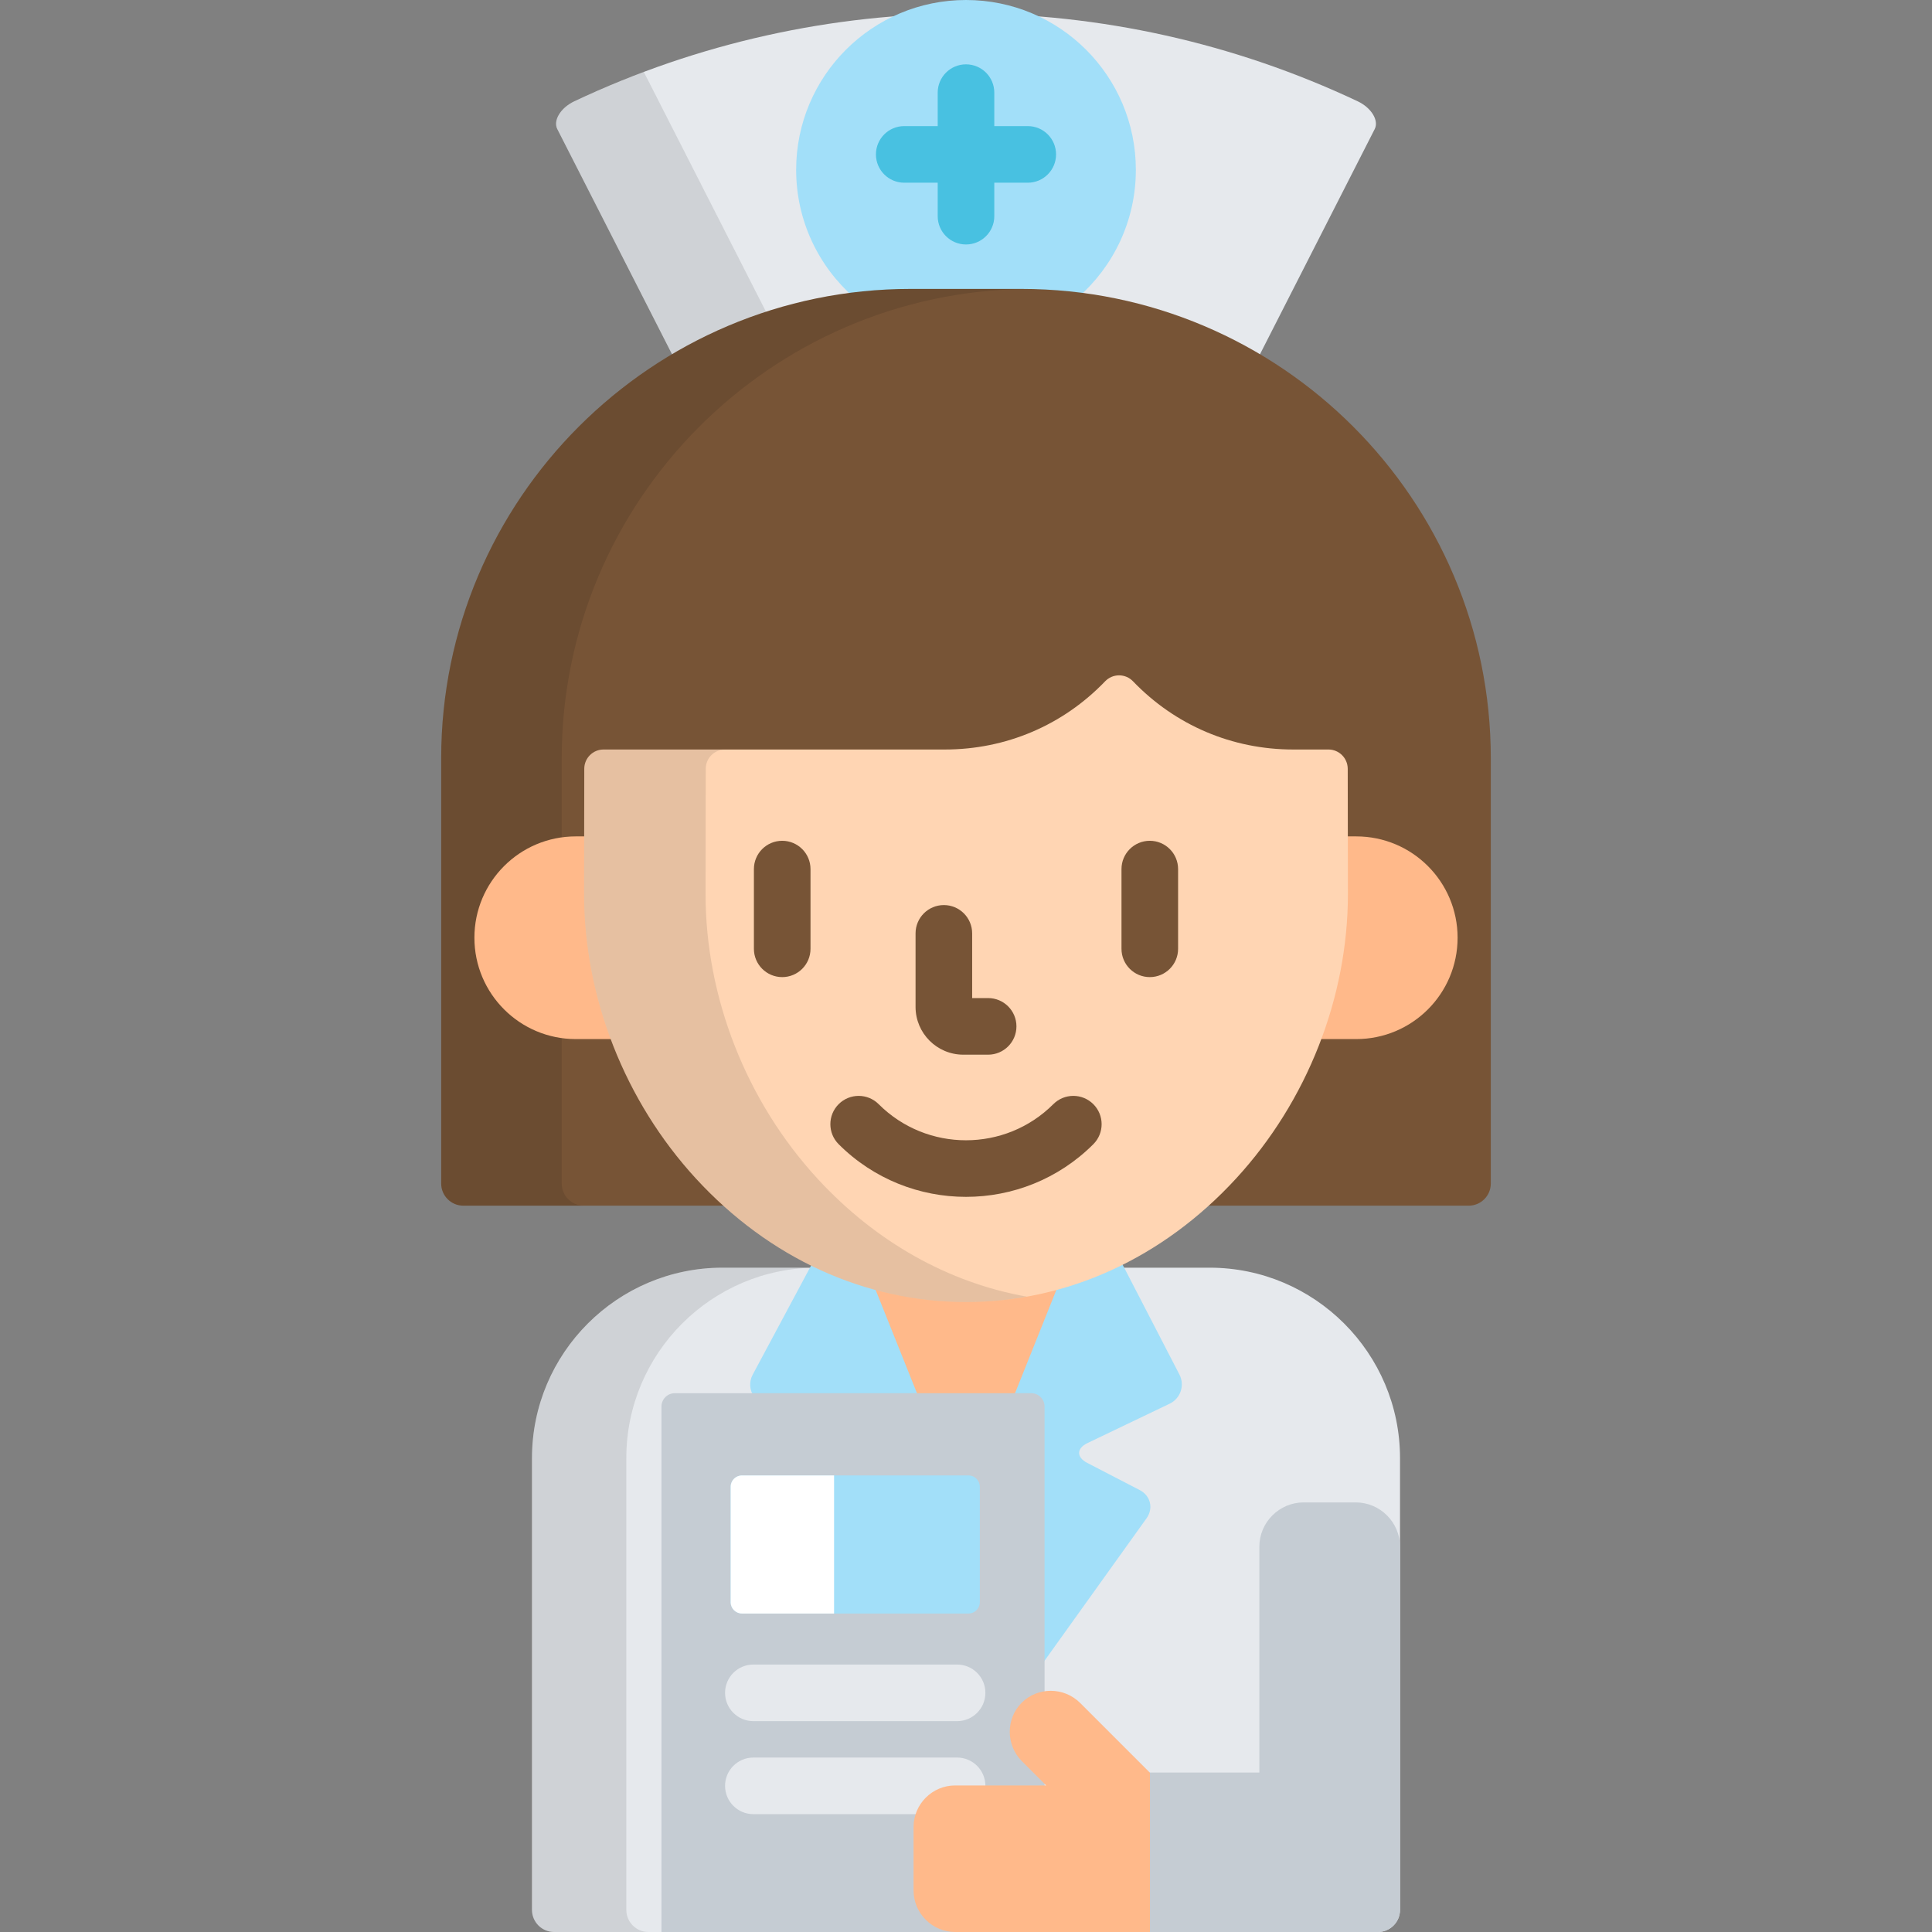<?xml version="1.0" encoding="iso-8859-1"?>
<!-- Generator: Adobe Illustrator 19.0.0, SVG Export Plug-In . SVG Version: 6.00 Build 0)  -->
<svg version="1.1" id="Capa_1" xmlns="http://www.w3.org/2000/svg" xmlns:xlink="http://www.w3.org/1999/xlink" x="0px" y="0px"
	 viewBox="0 0 512 512" style="enable-background:new 0 0 512 512;" xml:space="preserve">
<rect x="0" y="0" width="512" height="512" fill="#808080" stroke="none"/>
<path style="fill:#E6E9ED;" d="M178.653,94.979C197.07,84.193,218.489,78,241.33,78h29.342c22.84,0,44.258,6.193,62.675,16.979
	c10.319-20.252,20.637-40.505,30.957-60.756c1.171-2.265-0.839-5.652-4.516-7.385c-65.705-31.01-141.87-31.01-207.575,0
	c-3.677,1.734-5.687,5.119-4.516,7.385C158.016,54.475,168.335,74.728,178.653,94.979z"/>
<path style="opacity:0.1;enable-background:new    ;" d="M178.653,94.979c7.822-4.581,16.186-8.332,24.971-11.133
	c-11.002-21.595-22.004-43.19-33.007-64.782c-6.212,2.33-12.353,4.917-18.404,7.773c-3.677,1.734-5.687,5.119-4.516,7.385
	C158.016,54.475,168.335,74.728,178.653,94.979z"/>
<path style="fill:#A2DFF9;" d="M226.394,78.899C231.292,78.311,236.275,78,241.33,78h29.342c5.054,0,10.037,0.311,14.935,0.899
	c9.436-8.25,15.405-20.369,15.405-33.888C301.011,20.152,280.859,0,256,0s-45.011,20.152-45.011,45.011
	C210.989,58.531,216.958,70.649,226.394,78.899z"/>
<path style="fill:#48C1E1;" d="M272.369,33.419H263.5v-8.868c0-4.142-3.358-7.5-7.5-7.5s-7.5,3.358-7.5,7.5v8.868h-8.869
	c-4.142,0-7.5,3.358-7.5,7.5s3.358,7.5,7.5,7.5h8.869v8.869c0,4.142,3.358,7.5,7.5,7.5s7.5-3.358,7.5-7.5v-8.869h8.869
	c4.142,0,7.5-3.358,7.5-7.5S276.511,33.419,272.369,33.419z"/>
<path style="fill:#775436;" d="M270.671,76.566H241.33c-68.6,0-124.411,55.81-124.411,124.409v112.673
	c0,3.241,2.628,5.869,5.869,5.869h70.394c-2.769-2.453-5.446-5.072-8.014-7.865c-18.672-20.309-29.381-47.555-29.381-74.75
	c0.013-10.756,0.034-25.527,0.052-33.168c0.005-2.264,1.852-4.105,4.115-4.105h90.436c16.477,0,31.82-6.53,43.206-18.389
	c0.772-0.804,1.854-1.265,2.968-1.265c1.114,0,2.195,0.461,2.968,1.265c11.387,11.858,26.723,18.389,43.184,18.389h9.33
	c2.263,0,4.109,1.842,4.115,4.106c0.017,7.632,0.038,22.409,0.052,33.169c0,27.194-10.709,54.44-29.381,74.749
	c-2.568,2.793-5.245,5.412-8.014,7.865h70.395c3.24,0,5.868-2.628,5.868-5.869V200.976
	C395.081,132.376,339.271,76.566,270.671,76.566z"/>
<g style="opacity:0.1;">
	<path d="M148.861,313.648V200.976c0-68.165,55.107-123.692,123.11-124.393c-0.434-0.004-0.866-0.017-1.3-0.017H241.33
		c-68.6,0-124.411,55.81-124.411,124.409v112.673c0,3.241,2.628,5.869,5.869,5.869h31.942
		C151.489,319.517,148.861,316.89,148.861,313.648z"/>
</g>
<g>
	<path style="fill:#FFB98A;" d="M359.422,221.654h-3.23c0.008,5.234,0.015,10.614,0.021,15.25c0,13.068-2.479,26.146-7.121,38.462
		h10.33c14.832,0,26.856-12.025,26.856-26.856C386.278,233.678,374.254,221.654,359.422,221.654z"/>
	<path style="fill:#FFB98A;" d="M155.787,236.902c0.006-4.635,0.013-10.015,0.02-15.249h-3.229
		c-14.832,0-26.856,12.024-26.856,26.856c0,14.831,12.024,26.856,26.856,26.856h10.33
		C158.267,263.049,155.787,249.971,155.787,236.902z"/>
</g>
<path style="fill:#E6E9ED;" d="M320.552,335.949h-27.006c-11.832,5.315-24.529,8.104-37.546,8.104
	c-13.017,0-25.715-2.789-37.546-8.104h-27.006c-27.829,0-50.468,22.64-50.468,50.468v119.715c0,3.241,2.627,5.868,5.868,5.868
	h218.304c3.241,0,5.868-2.627,5.868-5.868V386.417C371.02,358.588,348.381,335.949,320.552,335.949z"/>
<path style="opacity:0.1;enable-background:new    ;" d="M165.98,506.132V386.417c0-27.828,22.639-50.468,50.468-50.468h-25
	c-27.829,0-50.468,22.64-50.468,50.468v119.715c0,3.241,2.627,5.868,5.868,5.868h25C168.607,512,165.98,509.373,165.98,506.132z"/>
<path style="fill:#A2DFF9;" d="M312.553,364.253l-15.496-29.969c-12.814,6.396-26.743,9.768-41.057,9.768
	c-14.138,0-27.901-3.286-40.585-9.53l-15.938,29.77c-1.064,1.987-0.822,4.265,0.416,5.924h73.405c1.39,0,2.521,1.131,2.521,2.522
	v68.761l28.027-39.135c1.879-2.624,1.072-5.985-1.794-7.47l-13.95-7.225c-2.866-1.484-2.83-3.839,0.081-5.234l21.773-10.433
	C312.867,370.607,314.036,367.12,312.553,364.253z"/>
<path style="fill:#FFB98A;" d="M268.591,370.216l11.809-29.502c-7.909,2.204-16.09,3.339-24.4,3.339
	c-8.311,0-16.492-1.136-24.4-3.34l11.809,29.503L268.591,370.216L268.591,370.216z"/>
<path style="fill:#C5CCD3;" d="M276.819,512V372.737c0-1.936-1.584-3.522-3.521-3.522h-94.481c-1.936,0-3.52,1.585-3.52,3.522V512
	H276.819z"/>
<path style="fill:#A2DFF9;" d="M259.663,424.606c0,1.65-1.35,3-3,3h-60.036c-1.65,0-3-1.35-3-3V394c0-1.65,1.35-3,3-3h60.036
	c1.65,0,3,1.35,3,3V424.606z"/>
<path style="fill:#FFFFFF;" d="M196.626,391c-1.65,0-3,1.35-3,3v30.606c0,1.65,1.35,3,3,3h24.412V391H196.626z"/>
<g>
	<path style="fill:#E6E9ED;" d="M253.639,456.121H199.65c-4.142,0-7.5-3.358-7.5-7.5s3.358-7.5,7.5-7.5h53.989
		c4.142,0,7.5,3.358,7.5,7.5C261.139,452.763,257.781,456.121,253.639,456.121z"/>
	<path style="fill:#E6E9ED;" d="M253.639,480.769H199.65c-4.142,0-7.5-3.358-7.5-7.5s3.358-7.5,7.5-7.5h53.989
		c4.142,0,7.5,3.358,7.5,7.5C261.139,477.411,257.781,480.769,253.639,480.769z"/>
</g>
<path style="fill:#C5CCD3;" d="M359.284,398.153H345.48c-6.455,0-11.737,5.281-11.737,11.737v59.857h-30.145l0.05,0.05V512h61.505
	c3.241,0,5.868-2.627,5.868-5.868v-96.241C371.02,403.435,365.739,398.153,359.284,398.153z"/>
<path style="fill:#FFB98A;" d="M304.749,469.797l-18.481-18.479c-4.284-4.287-11.264-4.319-15.51-0.074
	c-4.245,4.246-4.211,11.225,0.072,15.51l6.41,6.409h-24.12c-6.059,0-11.018,4.959-11.018,11.018v16.8
	c0,6.06,4.958,11.018,11.018,11.018h51.629V469.797z"/>
<path style="fill:#FFD5B3;" d="M256,345.053c-26.749,0-52.166-11.621-71.568-32.724c-18.839-20.491-29.644-47.982-29.644-75.427
	c0.013-10.757,0.034-25.529,0.052-33.171c0.007-2.82,2.295-5.103,5.115-5.103h90.436c16.202,0,31.29-6.421,42.484-18.081
	c0.964-1.004,2.297-1.573,3.69-1.573c1.392,0,2.725,0.568,3.689,1.573c11.196,11.66,26.276,18.081,42.463,18.081h9.33
	c2.82,0,5.108,2.283,5.115,5.104c0.017,7.632,0.038,22.41,0.052,33.17c0,27.446-10.806,54.936-29.645,75.427
	C308.167,333.432,282.75,345.053,256,345.053z"/>
<g style="opacity:0.1;">
	<path d="M216.622,312.329c-18.839-20.491-29.644-47.982-29.644-75.427c0.013-10.757,0.034-25.529,0.052-33.171
		c0.006-2.82,2.294-5.103,5.115-5.103h-32.191c-2.82,0-5.108,2.283-5.115,5.103c-0.018,7.642-0.039,22.414-0.052,33.171
		c0,27.444,10.806,54.936,29.644,75.427c19.402,21.103,44.819,32.724,71.568,32.724c5.434,0,10.811-0.487,16.096-1.429
		C251.365,339.932,232.083,329.145,216.622,312.329z"/>
</g>
<g>
	<path style="fill:#775436;" d="M261.868,279.5h-6.585c-6.976,0-12.651-5.675-12.651-12.651v-19.496c0-4.142,3.358-7.5,7.5-7.5
		s7.5,3.358,7.5,7.5V264.5h4.236c4.142,0,7.5,3.358,7.5,7.5S266.01,279.5,261.868,279.5z"/>
	<path style="fill:#775436;" d="M256,317.18c-12.222,0-24.443-4.652-33.748-13.955c-2.929-2.929-2.929-7.678-0.001-10.607
		c2.929-2.929,7.677-2.929,10.607,0c12.76,12.76,33.521,12.759,46.281,0c2.929-2.929,7.678-2.93,10.607,0
		c2.929,2.929,2.929,7.678,0,10.606C280.443,312.528,268.222,317.18,256,317.18z"/>
	<path style="fill:#775436;" d="M207.293,258.944c-4.142,0-7.5-3.358-7.5-7.5v-21.126c0-4.142,3.358-7.5,7.5-7.5s7.5,3.358,7.5,7.5
		v21.126C214.793,255.586,211.435,258.944,207.293,258.944z"/>
	<path style="fill:#775436;" d="M304.707,258.944c-4.142,0-7.5-3.358-7.5-7.5v-21.126c0-4.142,3.358-7.5,7.5-7.5s7.5,3.358,7.5,7.5
		v21.126C312.207,255.586,308.849,258.944,304.707,258.944z"/>
</g>
<g>
</g>
<g>
</g>
<g>
</g>
<g>
</g>
<g>
</g>
<g>
</g>
<g>
</g>
<g>
</g>
<g>
</g>
<g>
</g>
<g>
</g>
<g>
</g>
<g>
</g>
<g>
</g>
<g>
</g>
</svg>
